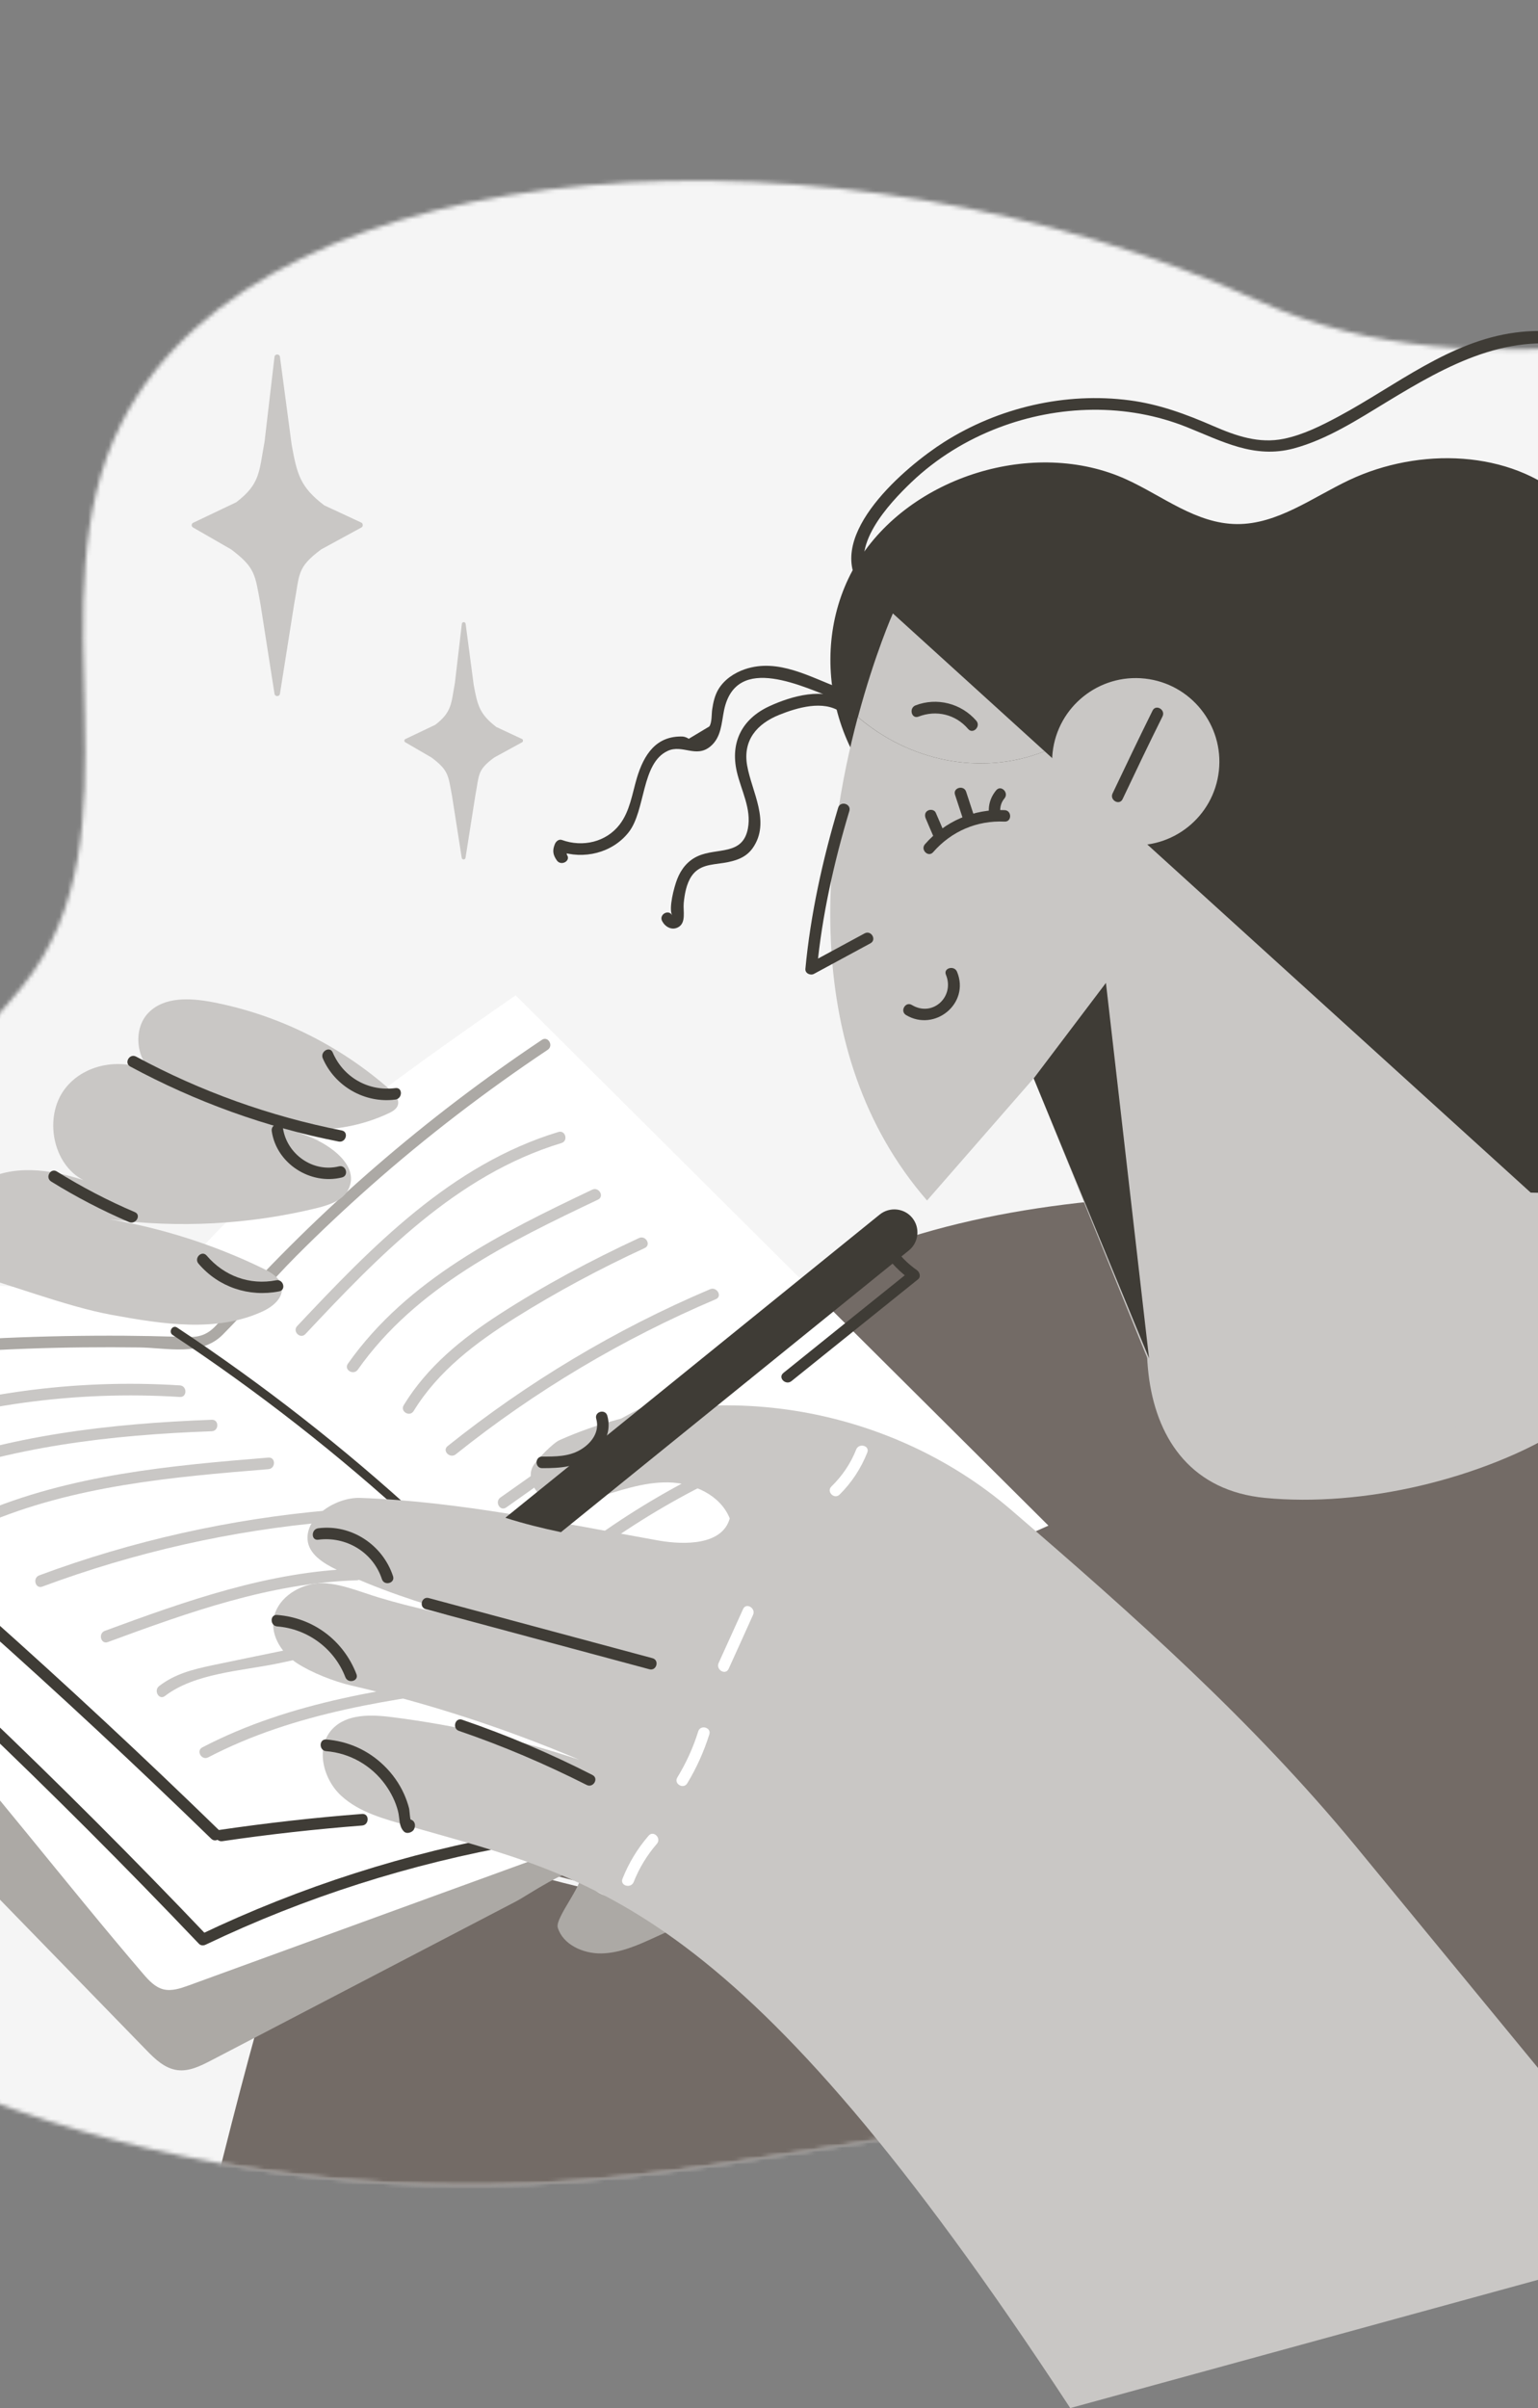 <svg width="375" height="587" viewBox="0 0 375 587" fill="none" xmlns="http://www.w3.org/2000/svg">
<rect x="0" y="0" width="375" height="587" fill="#808080" stroke="none"/>
<mask id="mask0_4002_14039" style="mask-type:luminance" maskUnits="userSpaceOnUse" x="-106" y="44" width="729" height="498">
<path d="M307.086 73.441C205.221 27.092 64.657 34.587 29.708 102.99C7.484 146.421 35.978 203.121 5.241 240.717C-14.678 265.074 -25.098 268.023 -49.504 287.865C-70.405 304.85 -88.571 321.467 -98.407 347.668C-112.086 384.035 -106.338 425.961 -84.944 457.966C-66.532 485.518 -34.534 499.77 -4.688 511.196C37.73 527.414 84.144 534.294 129.36 532.297C191.788 529.564 253.663 508.124 315.6 516.417C345.661 520.441 374.401 531.376 404.155 537.304C461.512 548.699 532.424 539.331 566.758 485.272C581.205 462.512 586.369 435.606 583.141 408.914C579.576 379.489 571.123 349.203 577.148 319.502C583.848 286.513 607.885 259.699 618.09 227.663C635.549 172.898 604.289 107.136 550.928 86.373C529.965 78.202 507.066 76.482 484.565 76.359C424.442 75.991 361.891 98.382 307.086 73.441Z" fill="white"/>
</mask>
<g mask="url(#mask0_4002_14039)">
<path d="M678 0H-149V562.458H678V0Z" fill="#F5F5F5"/>
</g>
<mask id="mask1_4002_14039" style="mask-type:luminance" maskUnits="userSpaceOnUse" x="-106" y="44" width="729" height="498">
<path d="M307.086 73.441C205.221 27.092 64.657 34.587 29.708 102.99C7.484 146.421 35.978 203.121 5.241 240.717C-14.678 265.074 -25.098 268.023 -49.504 287.865C-70.405 304.85 -88.571 321.467 -98.407 347.668C-112.086 384.035 -106.338 425.961 -84.944 457.966C-66.532 485.518 -34.534 499.77 -4.688 511.196C37.73 527.414 84.144 534.294 129.36 532.297C191.788 529.564 253.663 508.124 315.6 516.417C345.661 520.441 374.401 531.376 404.155 537.304C461.512 548.699 532.424 539.331 566.758 485.272C581.205 462.512 586.369 435.606 583.141 408.914C579.576 379.489 571.123 349.203 577.148 319.502C583.848 286.513 607.885 259.699 618.09 227.663C635.549 172.898 604.289 107.136 550.928 86.373C529.965 78.202 507.066 76.482 484.565 76.359C424.442 75.991 361.891 98.382 307.086 73.441Z" fill="white"/>
</mask>
<g mask="url(#mask1_4002_14039)">
<path d="M80.457 439.753C65.241 478.147 54.575 525.633 45.262 562.46L549.361 570.968C561.995 528.274 566.574 467.826 558.367 423.842C555.908 410.696 551.359 397.796 546.718 385.602C494.494 427.958 420.539 457.997 351.81 466.905C260.795 478.915 164.432 475.874 80.457 439.753Z" fill="#736B66"/>
</g>
<path d="M88.173 128.544L78.306 133.919C72.312 138.403 73.111 139.847 71.728 147.219L68.255 169.119C68.132 169.856 67.056 169.856 66.933 169.119L63.521 147.341C62.169 140.001 62.292 138.403 56.359 133.919L47.015 128.544C46.646 128.267 46.646 127.745 47.015 127.469L57.589 122.431C63.49 117.947 63.152 114.968 64.505 107.657L66.933 86.955C67.056 86.218 68.132 86.218 68.255 86.955L71.113 108.394C72.435 115.643 73.173 118.684 79.044 123.169L88.204 127.438C88.542 127.745 88.542 128.298 88.173 128.544Z" fill="#C9C7C5"/>
<path d="M127.334 180.912L120.479 184.66C116.299 187.762 116.883 188.776 115.899 193.905L113.502 209.109C113.409 209.631 112.672 209.601 112.579 209.109L110.213 193.997C109.26 188.898 109.383 187.793 105.233 184.66L98.778 180.912C98.532 180.728 98.532 180.36 98.778 180.175L106.125 176.674C110.213 173.541 109.997 171.483 110.92 166.415L112.61 152.04C112.702 151.518 113.44 151.518 113.532 152.04L115.5 166.937C116.422 171.974 116.944 174.063 121.002 177.196L127.364 180.175C127.579 180.36 127.579 180.728 127.334 180.912Z" fill="#C9C7C5"/>
<path d="M223.388 200.48C202.855 187.426 196.185 158 209.034 137.022C221.882 116.043 252.251 106.675 274.597 116.842C283.511 120.896 291.626 127.684 301.616 127.746C311.452 127.807 319.997 121.265 328.942 117.026C346.093 108.917 368.225 109.685 381.841 121.818C388.542 127.777 392.968 136.07 400.53 141.015C410.243 147.373 423.276 147.035 435.11 144.977C446.944 142.919 458.778 139.387 470.674 140.216C482.538 141.046 493.85 146.39 501.596 154.867C512.139 166.386 516.903 183.74 531.596 189.914C537.528 192.402 544.26 192.617 550.776 193.354C576.657 196.241 602.446 209.602 612.344 232.485C622.58 256.136 621.166 298.492 595.069 304.697C536.76 318.519 591.504 350.401 528.245 374.052C515.766 378.721 497.262 349.449 486.104 342.968C479.065 338.883 474.608 331.788 468.399 326.627C459.362 319.041 446.452 315.846 434.403 318.181C404.403 324.047 384.792 360.414 354.423 359.216C347.446 358.94 339.546 355.131 339.3 348.435C339.177 345.364 340.714 342.446 342.251 339.712C349.444 326.904 357.774 313.881 358.542 299.536C359.28 285.407 336.565 290.537 324.362 282.981C311.698 275.149 282.835 299.69 273.398 288.418C268.019 281.998 260.212 260.682 256.032 253.464C247.364 238.444 260.304 198.084 242.599 202.568L223.388 200.48Z" fill="#3F3C36"/>
<path d="M206.328 171.024C200.98 167.369 192.988 169.642 187.548 172.161C180.939 175.232 178.019 180.914 179.648 188.071C180.693 192.648 183.275 197.132 182.353 201.954C181.093 208.62 174.822 206.562 170.15 208.681C167.691 209.787 166.062 211.845 165.109 214.302C164.341 216.268 162.988 221.428 163.88 223.117C163.019 221.52 160.591 222.933 161.451 224.53C162.158 225.882 163.726 226.834 165.263 226.066C167.384 225.022 166.523 222.073 166.707 220.138C166.923 217.926 167.353 215.438 168.613 213.565C170.488 210.8 173.439 210.8 176.39 210.34C179.248 209.879 181.83 209.142 183.552 206.685C187.947 200.357 183.306 193.047 182.169 186.597C181.093 180.423 184.566 176.43 189.976 174.249C194.402 172.468 200.703 170.625 204.915 173.512C206.421 174.464 207.835 172.038 206.328 171.024Z" fill="#3F3C36"/>
<path d="M205.009 167.827C197.57 165.093 189.793 160.363 181.617 163.127C179.004 164.018 176.545 165.677 175.131 168.072C174.271 169.547 173.902 171.205 173.656 172.864C173.472 173.97 173.625 176.12 172.949 177.072C171.289 178.086 169.599 179.068 167.939 180.082C167.478 179.775 166.986 179.591 166.463 179.529C159.978 179.314 156.996 183.921 155.275 189.665C154.138 193.505 153.584 197.713 151.094 200.968C147.775 205.299 142.027 206.559 137.017 204.746C136.248 204.47 135.572 205.084 135.295 205.729C134.65 207.296 134.803 208.371 135.787 209.753C136.832 211.197 139.291 209.814 138.215 208.34C138.154 207.726 138.092 207.111 138.031 206.497C137.447 206.835 136.863 207.142 136.31 207.48C142.273 209.599 149.281 207.941 153.277 202.873C157.457 197.559 156.32 186.01 162.806 183.031C166.402 181.372 169.691 184.843 173.195 181.956C175.9 179.713 175.9 176.243 176.545 173.11C179.496 158.981 196.064 167.581 204.302 170.591C205.992 171.144 206.699 168.441 205.009 167.827Z" fill="#3F3C36"/>
<path d="M279.514 341C282.987 361.918 303.459 367.293 322.024 366.402C345.539 365.296 368.223 357.341 387.619 344.164C396.902 337.867 405.416 330.496 413.285 322.51C415.867 319.899 433.848 295.88 435.477 296.187C409.842 291.303 383.162 290.566 357.803 290.597C333.028 290.627 310.59 290.289 289.565 291.18C280.774 306.169 276.563 323.063 279.514 341Z" fill="#C9C7C5"/>
<path d="M481.339 310.869C466.831 303.835 451.339 299.228 435.478 296.218C433.819 295.91 414.331 321.558 411.503 324.322C402.558 333.168 392.784 341.185 382.056 347.789C361.154 360.658 332.199 367.416 308.408 365.112C273.214 361.672 274.72 316.52 289.566 291.211C252.681 292.777 220.222 298.153 187.578 316.09C148.418 337.622 117.711 374.05 95.764 414.809C91.646 422.488 87.803 430.873 84.207 439.75C169.904 475.871 268.203 478.912 361.062 466.902C431.206 457.995 493.419 427.955 546.718 385.599C534.393 353.839 513.86 326.595 481.339 310.869Z" fill="#736B66"/>
<path d="M377.202 294.313L254.712 183.124C239.097 189.298 221.638 185.458 209.159 174.77C201.075 204.993 194.374 256.134 226.034 292.624L252.038 262.83C252.038 262.83 265.716 296.617 279.241 329.82C291.905 360.904 331.833 369.566 356.27 346.591C356.577 346.284 356.915 345.977 357.223 345.669C377.448 326.534 397.827 313.019 377.202 294.313Z" fill="#C9C7C5"/>
<path d="M254.71 183.126L217.702 149.523C217.702 149.523 213.276 159.475 209.188 174.771C221.636 185.46 239.095 189.3 254.71 183.126Z" fill="#C9C7C5"/>
<path d="M297.19 187.888C295.961 199.069 285.879 207.147 274.69 205.918C263.502 204.69 255.418 194.615 256.647 183.435C257.877 172.254 267.959 164.176 279.147 165.405C290.336 166.633 298.42 176.708 297.19 187.888Z" fill="#C9C7C5"/>
<path d="M273.709 194.799C276.905 188.041 280.133 181.284 283.452 174.619C284.252 172.991 281.823 171.578 281.024 173.206C277.705 179.902 274.477 186.659 271.28 193.386C270.481 195.014 272.909 196.427 273.709 194.799Z" fill="#3F3C36"/>
<path d="M252.039 262.864L280.164 331.083L269.652 239.582L252.039 262.864Z" fill="#3F3C36"/>
<path d="M204.363 196.885C200.583 209.509 197.601 223.024 196.372 236.17C196.279 237.276 197.632 237.859 198.493 237.368C203.073 234.88 207.652 232.423 212.232 229.935C213.831 229.075 212.417 226.648 210.818 227.508C206.238 229.996 201.659 232.453 197.079 234.941C197.786 235.34 198.493 235.74 199.2 236.17C200.398 223.3 203.38 210 207.099 197.653C207.591 195.902 204.886 195.134 204.363 196.885Z" fill="#3F3C36"/>
<path d="M227.509 207.73C231.966 202.631 238.144 199.959 244.937 200.266C246.75 200.358 246.75 197.532 244.937 197.471C237.468 197.133 230.459 200.143 225.541 205.764C224.343 207.085 226.31 209.081 227.509 207.73Z" fill="#3F3C36"/>
<path d="M220.901 247.412C227.909 251.62 236.547 244.586 233.35 236.876C232.674 235.218 229.938 235.955 230.645 237.613C232.828 242.927 227.387 248.026 222.315 244.954C220.778 244.033 219.364 246.46 220.901 247.412Z" fill="#3F3C36"/>
<path d="M225.725 199.527C226.401 201.124 227.077 202.722 227.784 204.319C228.092 205.025 229.106 205.179 229.721 204.81C230.459 204.411 230.52 203.582 230.213 202.875C229.536 201.278 228.86 199.681 228.153 198.084C227.846 197.377 226.832 197.224 226.217 197.592C225.479 197.992 225.418 198.821 225.725 199.527Z" fill="#3F3C36"/>
<path d="M237.439 198.7C236.824 196.796 236.178 194.891 235.564 192.987C235.01 191.267 232.275 192.004 232.859 193.724C233.473 195.628 234.119 197.533 234.734 199.437C235.287 201.157 237.992 200.42 237.439 198.7Z" fill="#3F3C36"/>
<path d="M243.952 198.301C243.706 197.011 244.044 195.629 244.905 194.615C246.073 193.233 244.075 191.237 242.907 192.619C241.37 194.462 240.786 196.673 241.247 199.038C241.585 200.82 244.29 200.083 243.952 198.301Z" fill="#3F3C36"/>
<path d="M223.944 174.678C228.309 172.989 233.011 174.125 236.054 177.688C237.222 179.071 239.22 177.074 238.052 175.692C234.395 171.453 228.431 169.917 223.206 171.945C221.546 172.62 222.253 175.323 223.944 174.678Z" fill="#3F3C36"/>
<path d="M245.672 400.343C230.15 413.919 203.162 429.676 185.18 440.211C191.051 440.672 203.562 444.604 200.887 449.518C198.213 454.432 192.527 457.197 187.24 459.623C178.019 463.831 168.797 468.07 159.576 472.278C155.488 474.152 151.215 476.056 146.666 476.148C142.117 476.24 137.199 473.937 136 469.851C135.232 467.302 143.531 457.873 141.256 456.306C139.074 454.801 128.285 462.203 125.887 463.432C101.082 476.363 76.246 489.325 51.44 502.256C48.889 503.577 46.123 504.959 43.264 504.591C40.19 504.191 37.854 501.949 35.764 499.799C-1.705 461.313 -39.175 422.796 -76.613 384.309C-56.05 367.017 -31.982 353.379 -6.101 344.41C9.514 338.974 26.02 335.134 40.037 326.688L245.672 400.343Z" fill="#ACA9A5"/>
<path d="M248.408 396.26C220.959 406.181 195.57 421.385 174.238 440.736C179.34 440.214 184.596 441.196 189.115 443.531C181.522 449.182 173.469 454.22 165.016 458.581C159.576 461.407 153.182 463.987 147.373 461.991C141.563 459.994 138.858 451.056 144.268 448.169C111.502 460.086 78.766 472.004 46 483.952C44.032 484.659 41.911 485.396 39.852 484.904C37.793 484.382 36.286 482.723 34.934 481.157C-3.089 436.773 -36.931 387.015 -87.402 356.084C-78.304 352.583 -69.175 349.112 -60.077 345.61C-73.816 335.382 -45.968 331.389 -61.613 324.079C-19.165 318.55 24.852 313.728 71.543 329.208C71.543 329.208 101.574 270.143 144.453 261.973L248.408 396.26Z" fill="white"/>
<path d="M125.734 242.621C99.176 260.989 55.467 291.52 39.053 317.198C-5.486 311.055 -51.47 311.208 -96.531 317.72C-43.14 355.899 4.289 400.221 44.279 449.243C45.354 450.564 46.522 451.946 48.244 452.622C50.733 453.604 53.715 452.806 56.389 452.069C91.277 442.363 127.762 439.291 163.91 436.281C188.777 409.497 220.345 387.321 255.632 371.871L125.734 242.621Z" fill="white"/>
<mask id="mask2_4002_14039" style="mask-type:luminance" maskUnits="userSpaceOnUse" x="-97" y="242" width="353" height="212">
<path d="M125.734 242.621C99.176 260.989 55.467 291.52 39.053 317.198C-5.486 311.055 -51.47 311.208 -96.531 317.72C-43.14 355.899 4.289 400.221 44.279 449.243C45.354 450.564 46.522 451.946 48.244 452.622C50.733 453.604 53.715 452.806 56.389 452.069C91.277 442.363 127.762 439.291 163.91 436.281C188.777 409.497 220.345 387.321 255.632 371.871L125.734 242.621Z" fill="white"/>
</mask>
<g mask="url(#mask2_4002_14039)">
<path d="M-31.306 350.861C-7.146 342.415 18.305 338.913 43.848 340.51C45.661 340.633 45.661 337.807 43.848 337.685C18.09 336.057 -7.669 339.62 -32.044 348.128C-33.765 348.742 -33.027 351.445 -31.306 350.861Z" fill="#C9C7C5"/>
</g>
<mask id="mask3_4002_14039" style="mask-type:luminance" maskUnits="userSpaceOnUse" x="-97" y="242" width="353" height="212">
<path d="M125.734 242.621C99.176 260.989 55.467 291.52 39.053 317.198C-5.486 311.055 -51.47 311.208 -96.531 317.72C-43.14 355.899 4.289 400.221 44.279 449.243C45.354 450.564 46.522 451.946 48.244 452.622C50.733 453.604 53.715 452.806 56.389 452.069C91.277 442.363 127.762 439.291 163.91 436.281C188.777 409.497 220.345 387.321 255.632 371.871L125.734 242.621Z" fill="white"/>
</mask>
<g mask="url(#mask3_4002_14039)">
<path d="M-20.609 361.488C2.352 352.58 27.157 349.754 51.624 348.864C53.438 348.802 53.438 345.976 51.624 346.069C26.942 346.99 1.829 349.816 -21.347 358.815C-23.038 359.43 -22.3 362.133 -20.609 361.488Z" fill="#C9C7C5"/>
</g>
<mask id="mask4_4002_14039" style="mask-type:luminance" maskUnits="userSpaceOnUse" x="-97" y="242" width="353" height="212">
<path d="M125.734 242.621C99.176 260.989 55.467 291.52 39.053 317.198C-5.486 311.055 -51.47 311.208 -96.531 317.72C-43.14 355.899 4.289 400.221 44.279 449.243C45.354 450.564 46.522 451.946 48.244 452.622C50.733 453.604 53.715 452.806 56.389 452.069C91.277 442.363 127.762 439.291 163.91 436.281C188.777 409.497 220.345 387.321 255.632 371.871L125.734 242.621Z" fill="white"/>
</mask>
<g mask="url(#mask4_4002_14039)">
<path d="M-3.858 371.472C18.058 362.104 41.972 360.015 65.456 358.111C67.238 357.957 67.269 355.162 65.456 355.285C41.419 357.251 17.136 359.432 -5.272 369.046C-6.932 369.752 -5.487 372.179 -3.858 371.472Z" fill="#C9C7C5"/>
</g>
<mask id="mask5_4002_14039" style="mask-type:luminance" maskUnits="userSpaceOnUse" x="-97" y="242" width="353" height="212">
<path d="M125.734 242.621C99.176 260.989 55.467 291.52 39.053 317.198C-5.486 311.055 -51.47 311.208 -96.531 317.72C-43.14 355.899 4.289 400.221 44.279 449.243C45.354 450.564 46.522 451.946 48.244 452.622C50.733 453.604 53.715 452.806 56.389 452.069C91.277 442.363 127.762 439.291 163.91 436.281C188.777 409.497 220.345 387.321 255.632 371.871L125.734 242.621Z" fill="white"/>
</mask>
<g mask="url(#mask5_4002_14039)">
<path d="M10.312 386.737C32.873 378.351 56.388 373.038 80.363 370.949C82.146 370.795 82.177 367.97 80.363 368.123C56.142 370.243 32.351 375.526 9.543 384.003C7.883 384.648 8.621 387.351 10.312 386.737Z" fill="#C9C7C5"/>
</g>
<mask id="mask6_4002_14039" style="mask-type:luminance" maskUnits="userSpaceOnUse" x="-97" y="242" width="353" height="212">
<path d="M125.734 242.621C99.176 260.989 55.467 291.52 39.053 317.198C-5.486 311.055 -51.47 311.208 -96.531 317.72C-43.14 355.899 4.289 400.221 44.279 449.243C45.354 450.564 46.522 451.946 48.244 452.622C50.733 453.604 53.715 452.806 56.389 452.069C91.277 442.363 127.762 439.291 163.91 436.281C188.777 409.497 220.345 387.321 255.632 371.871L125.734 242.621Z" fill="white"/>
</mask>
<g mask="url(#mask6_4002_14039)">
<path d="M26.297 400.252C45.908 393.033 65.826 385.846 86.973 385.201C88.787 385.14 88.787 382.345 86.973 382.375C65.58 383.02 45.416 390.208 25.559 397.518C23.869 398.163 24.606 400.897 26.297 400.252Z" fill="#C9C7C5"/>
</g>
<mask id="mask7_4002_14039" style="mask-type:luminance" maskUnits="userSpaceOnUse" x="-97" y="242" width="353" height="212">
<path d="M125.734 242.621C99.176 260.989 55.467 291.52 39.053 317.198C-5.486 311.055 -51.47 311.208 -96.531 317.72C-43.14 355.899 4.289 400.221 44.279 449.243C45.354 450.564 46.522 451.946 48.244 452.622C50.733 453.604 53.715 452.806 56.389 452.069C91.277 442.363 127.762 439.291 163.91 436.281C188.777 409.497 220.345 387.321 255.632 371.871L125.734 242.621Z" fill="white"/>
</mask>
<g mask="url(#mask7_4002_14039)">
<path d="M40.22 413.4C47.505 407.81 58.97 407.287 67.7 405.475C78.335 403.264 89.185 400.376 100.067 402.312C101.849 402.619 102.587 399.916 100.804 399.609C89.954 397.674 79.349 400.192 68.745 402.404C63.058 403.571 57.341 404.738 51.654 405.936C47.013 406.919 42.618 408.025 38.806 410.973C37.392 412.079 38.775 414.506 40.22 413.4Z" fill="#C9C7C5"/>
</g>
<mask id="mask8_4002_14039" style="mask-type:luminance" maskUnits="userSpaceOnUse" x="-97" y="242" width="353" height="212">
<path d="M125.734 242.621C99.176 260.989 55.467 291.52 39.053 317.198C-5.486 311.055 -51.47 311.208 -96.531 317.72C-43.14 355.899 4.289 400.221 44.279 449.243C45.354 450.564 46.522 451.946 48.244 452.622C50.733 453.604 53.715 452.806 56.389 452.069C91.277 442.363 127.762 439.291 163.91 436.281C188.777 409.497 220.345 387.321 255.632 371.871L125.734 242.621Z" fill="white"/>
</mask>
<g mask="url(#mask8_4002_14039)">
<path d="M50.763 428.357C72.003 417.299 95.886 414.074 119.308 411.064C121.091 410.849 121.091 408.023 119.308 408.238C95.333 411.31 71.019 414.627 49.318 425.93C47.751 426.76 49.165 429.186 50.763 428.357Z" fill="#C9C7C5"/>
</g>
<mask id="mask9_4002_14039" style="mask-type:luminance" maskUnits="userSpaceOnUse" x="-97" y="242" width="353" height="212">
<path d="M125.734 242.621C99.176 260.989 55.467 291.52 39.053 317.198C-5.486 311.055 -51.47 311.208 -96.531 317.72C-43.14 355.899 4.289 400.221 44.279 449.243C45.354 450.564 46.522 451.946 48.244 452.622C50.733 453.604 53.715 452.806 56.389 452.069C91.277 442.363 127.762 439.291 163.91 436.281C188.777 409.497 220.345 387.321 255.632 371.871L125.734 242.621Z" fill="white"/>
</mask>
<g mask="url(#mask9_4002_14039)">
<path d="M74.461 325.185C92.289 306.203 111.254 286.392 136.89 278.621C138.611 278.099 137.873 275.396 136.152 275.918C110.025 283.843 90.66 303.869 72.463 323.22C71.234 324.51 73.201 326.506 74.461 325.185Z" fill="#C9C7C5"/>
</g>
<mask id="mask10_4002_14039" style="mask-type:luminance" maskUnits="userSpaceOnUse" x="-97" y="242" width="353" height="212">
<path d="M125.734 242.621C99.176 260.989 55.467 291.52 39.053 317.198C-5.486 311.055 -51.47 311.208 -96.531 317.72C-43.14 355.899 4.289 400.221 44.279 449.243C45.354 450.564 46.522 451.946 48.244 452.622C50.733 453.604 53.715 452.806 56.389 452.069C91.277 442.363 127.762 439.291 163.91 436.281C188.777 409.497 220.345 387.321 255.632 371.871L125.734 242.621Z" fill="white"/>
</mask>
<g mask="url(#mask10_4002_14039)">
<path d="M87.25 333.846C101.421 313.727 124.166 302.7 145.806 292.411C147.435 291.643 146.021 289.216 144.392 289.984C122.23 300.52 99.33 311.854 84.822 332.402C83.777 333.907 86.205 335.32 87.25 333.846Z" fill="#C9C7C5"/>
</g>
<mask id="mask11_4002_14039" style="mask-type:luminance" maskUnits="userSpaceOnUse" x="-97" y="242" width="353" height="212">
<path d="M125.734 242.621C99.176 260.989 55.467 291.52 39.053 317.198C-5.486 311.055 -51.47 311.208 -96.531 317.72C-43.14 355.899 4.289 400.221 44.279 449.243C45.354 450.564 46.522 451.946 48.244 452.622C50.733 453.604 53.715 452.806 56.389 452.069C91.277 442.363 127.762 439.291 163.91 436.281C188.777 409.497 220.345 387.321 255.632 371.871L125.734 242.621Z" fill="white"/>
</mask>
<g mask="url(#mask11_4002_14039)">
<path d="M100.869 343.919C106.893 334.09 116.114 327.209 125.735 321.159C135.848 314.831 146.36 309.21 157.211 304.204C158.84 303.436 157.426 301.009 155.797 301.777C144.055 307.214 132.59 313.357 121.709 320.391C112.61 326.288 104.157 333.138 98.44 342.506C97.487 344.072 99.916 345.485 100.869 343.919Z" fill="#C9C7C5"/>
</g>
<mask id="mask12_4002_14039" style="mask-type:luminance" maskUnits="userSpaceOnUse" x="-97" y="242" width="353" height="212">
<path d="M125.734 242.621C99.176 260.989 55.467 291.52 39.053 317.198C-5.486 311.055 -51.47 311.208 -96.531 317.72C-43.14 355.899 4.289 400.221 44.279 449.243C45.354 450.564 46.522 451.946 48.244 452.622C50.733 453.604 53.715 452.806 56.389 452.069C91.277 442.363 127.762 439.291 163.91 436.281C188.777 409.497 220.345 387.321 255.632 371.871L125.734 242.621Z" fill="white"/>
</mask>
<g mask="url(#mask12_4002_14039)">
<path d="M111.134 354.486C130.437 339.036 151.769 326.35 174.546 316.675C176.206 315.969 174.761 313.542 173.132 314.249C150.11 324.016 128.655 336.886 109.136 352.489C107.722 353.626 109.72 355.622 111.134 354.486Z" fill="#C9C7C5"/>
</g>
<mask id="mask13_4002_14039" style="mask-type:luminance" maskUnits="userSpaceOnUse" x="-97" y="242" width="353" height="212">
<path d="M125.734 242.621C99.176 260.989 55.467 291.52 39.053 317.198C-5.486 311.055 -51.47 311.208 -96.531 317.72C-43.14 355.899 4.289 400.221 44.279 449.243C45.354 450.564 46.522 451.946 48.244 452.622C50.733 453.604 53.715 452.806 56.389 452.069C91.277 442.363 127.762 439.291 163.91 436.281C188.777 409.497 220.345 387.321 255.632 371.871L125.734 242.621Z" fill="white"/>
</mask>
<g mask="url(#mask13_4002_14039)">
<path d="M123.427 367.448C141.5 354.579 160.128 341.555 182.136 336.61C183.888 336.211 183.15 333.508 181.398 333.907C159.144 338.914 140.302 352.029 122.013 365.022C120.537 366.066 121.921 368.493 123.427 367.448Z" fill="#C9C7C5"/>
</g>
<mask id="mask14_4002_14039" style="mask-type:luminance" maskUnits="userSpaceOnUse" x="-97" y="242" width="353" height="212">
<path d="M125.734 242.621C99.176 260.989 55.467 291.52 39.053 317.198C-5.486 311.055 -51.47 311.208 -96.531 317.72C-43.14 355.899 4.289 400.221 44.279 449.243C45.354 450.564 46.522 451.946 48.244 452.622C50.733 453.604 53.715 452.806 56.389 452.069C91.277 442.363 127.762 439.291 163.91 436.281C188.777 409.497 220.345 387.321 255.632 371.871L125.734 242.621Z" fill="white"/>
</mask>
<g mask="url(#mask14_4002_14039)">
<path d="M142.21 380.411C160.438 366.559 180.909 356.116 202.825 349.512C204.546 348.99 203.809 346.287 202.087 346.809C179.925 353.474 159.208 363.979 140.796 377.985C139.352 379.06 140.766 381.517 142.21 380.411Z" fill="#C9C7C5"/>
</g>
<mask id="mask15_4002_14039" style="mask-type:luminance" maskUnits="userSpaceOnUse" x="-97" y="242" width="353" height="212">
<path d="M125.734 242.621C99.176 260.989 55.467 291.52 39.053 317.198C-5.486 311.055 -51.47 311.208 -96.531 317.72C-43.14 355.899 4.289 400.221 44.279 449.243C45.354 450.564 46.522 451.946 48.244 452.622C50.733 453.604 53.715 452.806 56.389 452.069C91.277 442.363 127.762 439.291 163.91 436.281C188.777 409.497 220.345 387.321 255.632 371.871L125.734 242.621Z" fill="white"/>
</mask>
<g mask="url(#mask15_4002_14039)">
<path d="M-53.439 334.185C-33.582 331.298 -13.572 329.486 6.469 328.748C15.629 328.411 24.82 328.318 34.01 328.441C40.803 328.533 49.01 330.653 54.297 325.339C60.445 319.165 66.039 312.377 72.187 306.203C78.058 300.306 84.113 294.624 90.353 289.095C103.97 277.055 118.416 265.997 133.539 255.892C135.045 254.878 133.632 252.452 132.125 253.465C103.908 272.324 78.027 294.624 55.373 319.933C54.113 321.346 52.914 323.097 51.408 324.264C48.826 326.291 46.182 325.923 43.201 325.83C38.928 325.708 34.625 325.615 30.353 325.585C20.578 325.523 10.773 325.708 0.998 326.138C-17.475 326.998 -35.857 328.779 -54.176 331.451C-55.959 331.728 -55.191 334.431 -53.439 334.185Z" fill="#ACA9A5"/>
</g>
<path d="M173.194 445.834C168.86 447.094 164.526 448.476 160.162 449.643C159.701 449.766 157.703 450.595 157.272 450.319C156.043 449.428 157.549 447.984 158.041 447.493C159.639 445.834 163.481 445.435 165.664 445.312C167.016 445.22 167.016 443.131 165.664 443.193C162.928 443.346 150.633 446.141 153.676 451.056C154.69 452.714 157.211 452.53 158.84 452.223C163.85 451.209 168.83 449.336 173.748 447.892C175.039 447.493 174.485 445.466 173.194 445.834Z" fill="#3F3C36"/>
<path d="M125.95 446.878C99.208 451.578 73.296 459.871 48.798 471.573C49.351 471.635 49.935 471.727 50.489 471.788C14.986 434.5 -22.298 398.963 -61.243 365.299C-62.596 364.131 -64.594 366.097 -63.241 367.295C-24.296 400.959 12.989 436.497 48.491 473.785C48.952 474.276 49.628 474.276 50.181 474C74.464 462.39 100.161 454.25 126.657 449.581C128.501 449.274 127.733 446.571 125.95 446.878Z" fill="#3F3C36"/>
<path d="M153.151 424.794C122.26 385.325 84.944 351.262 43.171 323.587C42.034 322.85 40.989 324.662 42.096 325.399C83.715 352.982 120.877 386.953 151.676 426.268C152.475 427.374 153.981 425.869 153.151 424.794Z" fill="#3F3C36"/>
<path d="M-63.458 345.823C-23.652 378.259 14.678 412.414 51.502 448.197C52.792 449.457 54.79 447.46 53.499 446.201C16.706 410.417 -21.654 376.262 -61.46 343.827C-62.843 342.69 -64.872 344.687 -63.458 345.823Z" fill="#3F3C36"/>
<path d="M54.237 448.783C65.549 447.124 76.891 445.865 88.294 444.974C90.077 444.821 90.108 442.026 88.294 442.148C76.645 443.039 65.057 444.36 53.469 446.049C51.717 446.356 52.454 449.059 54.237 448.783Z" fill="#3F3C36"/>
<path d="M212.199 141.505C206.666 133.519 216.748 122.769 222.25 117.517C228.305 111.742 235.59 107.258 243.398 104.278C258.09 98.657 274.719 98.227 289.412 104.125C298.08 107.596 305.826 111.865 315.416 109.316C323.562 107.135 331.031 102.282 338.162 97.951C353.009 88.921 368.162 80.443 386.082 84.928C413.746 91.869 433.388 118.561 462.773 120.527C480.909 121.755 500.765 108.609 517.794 118.991C530.181 126.516 535.775 141.29 547.241 149.952C560.058 159.597 580.437 158.184 590.458 144.976C594.239 140 596.698 131.646 591.103 126.946C587.077 123.568 580.253 123.506 577.64 128.543C576.81 130.141 579.239 131.584 580.069 129.956C582.189 125.871 588.368 126.946 590.55 130.478C593.808 135.669 589.444 142.611 585.601 146.082C579.085 152.01 569.679 154.529 561.042 153.023C545.704 150.321 538.296 135.454 528.798 124.888C524.71 120.312 519.915 116.227 514.075 114.046C506.298 111.159 497.968 112.141 490.038 113.739C481.031 115.551 472.056 118.315 462.742 117.67C455.458 117.179 448.449 114.814 441.902 111.681C418.818 100.654 397.21 77.402 369.515 81.058C353.377 83.177 340.375 93.989 326.482 101.452C322.24 103.725 317.814 105.968 313.049 106.951C306.933 108.21 301.369 106.244 295.836 103.848C289.197 100.961 282.681 98.535 275.426 97.582C259.781 95.525 243.459 99.333 230.15 107.78C220.959 113.616 201.01 130.356 209.709 142.918C210.816 144.392 213.244 142.98 212.199 141.505Z" fill="#3F3C36"/>
<path d="M372.897 274.716C389.495 281.566 400.223 296.34 403.327 313.725C404.587 320.789 405.755 328.714 411.841 333.413C417.067 337.468 423.921 337.621 430.223 337.713C439.598 337.867 448.112 338.788 454.721 346.252C460.899 353.194 462.743 361.825 463.266 370.824C463.665 377.889 464.126 385.906 469.813 390.943C473.87 394.537 479.588 395.949 484.905 395.274C491.206 394.475 497.2 390.482 499.014 384.155C500.827 377.827 496.432 370.824 489.362 372.544C487.61 372.974 488.348 375.677 490.1 375.247C498.614 373.159 496.954 384.646 493.358 388.332C490.868 390.881 487.364 392.294 483.829 392.571C477.067 393.154 470.674 389.837 468.092 383.448C465.233 376.384 466.585 368.398 465.049 361.057C463.85 355.313 461.329 349.784 457.579 345.238C453.768 340.6 448.665 337.16 442.764 335.84C436.432 334.427 429.915 335.225 423.522 334.611C414.762 333.72 409.598 328.806 407.507 320.359C405.848 313.663 405.294 306.937 402.62 300.548C397.18 287.555 386.667 277.358 373.696 271.983C371.975 271.307 371.237 274.01 372.897 274.716Z" fill="#3F3C36"/>
<path d="M-8.25 310.194C-14.767 304.451 -11.755 292.502 -4.47 288.11C2.846 283.718 12.19 284.977 20.336 287.649C12.805 283.81 10.684 272.323 15.725 265.534C20.766 258.746 31.155 257.487 38.286 262.094C33.215 259.115 32.139 250.914 36.258 246.798C40.069 242.959 46.217 243.235 51.535 244.218C67.549 247.228 82.795 254.723 95.182 265.688C96.258 266.64 97.395 267.93 97.026 269.312C96.75 270.295 95.766 270.879 94.875 271.309C82.119 277.391 66.381 276.531 54.117 269.097C61.248 271.616 68.317 274.288 75.356 277.053C80.828 279.203 87.436 284.148 85.1 289.585C83.84 292.533 80.428 293.67 77.385 294.438C60.848 298.492 43.543 299.413 26.606 297.171C39.578 299.383 52.303 303.437 64.229 309.242C66.166 310.194 68.317 311.485 68.686 313.635C69.147 316.338 66.565 318.457 64.168 319.593C52.856 324.876 39.639 322.757 27.313 320.515C15.971 318.457 1.34 312.652 -8.25 310.194Z" fill="#C9C7C5"/>
<path d="M12.464 287.988C18.55 291.766 24.882 295.053 31.46 297.879C33.12 298.585 34.533 296.159 32.874 295.452C26.296 292.657 19.964 289.34 13.878 285.562C12.341 284.579 10.927 287.006 12.464 287.988Z" fill="#3F3C36"/>
<path d="M31.769 259.975C47.722 268.576 64.781 274.749 82.578 278.251C84.361 278.589 85.099 275.886 83.316 275.548C65.765 272.077 48.951 266.057 33.183 257.549C31.584 256.689 30.17 259.115 31.769 259.975Z" fill="#3F3C36"/>
<path d="M66.258 275.731C67.426 283.655 75.695 288.908 83.379 287.003C85.131 286.573 84.393 283.87 82.641 284.3C76.309 285.867 69.947 281.352 68.994 274.993C68.686 273.181 65.981 273.949 66.258 275.731Z" fill="#3F3C36"/>
<path d="M78.706 257.977C81.657 264.826 89.003 269.003 96.411 268.02C98.194 267.775 98.194 264.98 96.411 265.225C89.864 266.085 83.747 262.645 81.134 256.564C80.427 254.874 77.999 256.318 78.706 257.977Z" fill="#3F3C36"/>
<path d="M48.397 308.015C53.284 313.759 60.692 316.216 68.069 314.772C69.851 314.434 69.083 311.701 67.331 312.069C60.876 313.329 54.636 311.025 50.394 306.049C49.196 304.667 47.228 306.663 48.397 308.015Z" fill="#3F3C36"/>
<path d="M409.66 546.208C404.65 540.127 335.49 455.998 330.449 449.885C305.49 419.6 276.32 393.646 246.566 368.06C216.443 342.167 172.334 335.071 136.463 351.013C134.834 351.719 130.992 355.681 130.07 357.186C128.133 360.319 130.654 364.681 134.127 365.94C137.6 367.2 141.442 366.278 144.947 365.203C150.848 363.422 156.75 361.241 162.897 361.333C169.045 361.425 175.654 364.405 177.928 370.118C176.145 376.568 167.109 376.66 160.5 375.493C136.617 371.223 112.057 365.971 87.805 365.111C82.088 364.927 74.619 369.534 74.987 375.247C75.233 378.841 78.891 381.083 82.149 382.649C101.821 392.048 123.092 396.195 144.209 401.57C127.119 396.41 109.383 394.536 92.293 389.376C87.682 387.994 81.627 385.352 76.893 385.997C72.129 386.642 67.395 389.96 66.688 394.721C66.073 398.929 68.809 403.044 72.375 405.379C75.94 407.713 81.504 409.894 85.653 410.846C104.649 415.238 123.276 421.32 141.227 428.937C126.412 423.992 111.104 420.521 95.612 418.556C90.51 417.911 84.639 417.696 81.073 421.412C76.862 425.835 78.676 433.545 83.164 437.691C87.651 441.838 93.83 443.404 99.701 445.094C145.469 458.24 179.895 463.277 260.951 586.968L409.66 546.208Z" fill="#C9C7C5"/>
<path d="M67.579 396.442C75.018 397.025 81.534 401.848 84.208 408.82C84.854 410.479 87.559 409.772 86.913 408.083C83.747 399.851 76.37 394.322 67.579 393.647C65.766 393.493 65.796 396.288 67.579 396.442Z" fill="#3F3C36"/>
<path d="M77.599 375.31C84.392 374.419 90.97 378.351 93.121 384.924C93.675 386.644 96.41 385.907 95.826 384.187C93.306 376.539 85.652 371.471 77.599 372.515C75.816 372.73 75.816 375.556 77.599 375.31Z" fill="#3F3C36"/>
<path d="M79.536 426.851C85.284 427.312 90.571 430.322 93.952 435.021C95.366 436.987 96.473 439.198 97.057 441.533C97.487 443.222 97.21 445.096 98.44 446.386C98.901 446.877 99.577 446.847 100.13 446.601C100.745 446.324 101.022 445.925 101.145 445.28C101.268 444.666 101.053 443.99 100.499 443.683C100.438 443.652 100.346 443.591 100.284 443.56C98.686 442.669 97.272 445.096 98.87 445.987C98.932 446.017 99.024 446.079 99.085 446.109C98.87 445.587 98.655 445.065 98.44 444.512C98.532 444.389 98.624 444.266 98.716 444.144C99.27 444.205 99.854 444.297 100.407 444.359C99.915 443.836 99.915 441.41 99.731 440.734C99.424 439.567 99.024 438.431 98.532 437.325C97.364 434.714 95.674 432.349 93.645 430.383C89.772 426.605 84.885 424.424 79.505 423.994C77.723 423.902 77.753 426.728 79.536 426.851Z" fill="#3F3C36"/>
<path d="M132.188 357.865C136.645 357.865 140.949 357.619 144.545 354.67C147.496 352.274 149.125 348.804 148.08 345.087C147.588 343.336 144.883 344.073 145.375 345.824C146.297 349.049 144.176 351.844 141.471 353.411C138.643 355.069 135.385 355.039 132.188 355.039C130.375 355.039 130.375 357.865 132.188 357.865Z" fill="#3F3C36"/>
<path d="M111.903 421.905C122.6 425.561 132.958 429.984 143.04 435.082C144.639 435.912 146.083 433.485 144.454 432.656C134.188 427.403 123.583 422.919 112.641 419.172C110.95 418.619 110.212 421.322 111.903 421.905Z" fill="#3F3C36"/>
<path d="M103.818 392.235C121.984 397.119 140.181 402.003 158.347 406.886C160.099 407.347 160.837 404.644 159.085 404.183C140.919 399.3 122.722 394.416 104.556 389.532C102.804 389.041 102.066 391.744 103.818 392.235Z" fill="#3F3C36"/>
<path d="M154.505 458.734C155.858 455.324 157.764 452.191 160.161 449.427C161.329 448.075 159.362 446.079 158.163 447.43C155.428 450.594 153.307 454.096 151.77 457.966C151.124 459.686 153.86 460.392 154.505 458.734Z" fill="white"/>
<path d="M167.567 434.684C169.842 430.937 171.625 426.944 172.946 422.767C173.5 421.047 170.764 420.31 170.241 422.03C169.012 425.992 167.291 429.739 165.139 433.272C164.217 434.807 166.645 436.22 167.567 434.684Z" fill="white"/>
<path d="M177.65 406.794C179.647 402.401 181.645 398.009 183.613 393.617C184.35 391.989 181.922 390.545 181.184 392.204C179.186 396.596 177.188 400.988 175.221 405.35C174.484 407.009 176.881 408.422 177.65 406.794Z" fill="white"/>
<path d="M204.7 364.315C207.681 361.366 209.925 357.926 211.462 354.056C212.138 352.366 209.403 351.66 208.757 353.319C207.405 356.759 205.345 359.769 202.702 362.349C201.442 363.578 203.409 365.574 204.7 364.315Z" fill="white"/>
<path d="M222.437 296.863C220.5 294.467 216.935 294.098 214.507 296.033L123.461 369.75C123.369 369.812 123.308 369.904 123.246 369.965C127.734 371.409 132.252 372.514 136.771 373.467L221.607 304.787C224.005 302.852 224.404 299.289 222.437 296.863Z" fill="#3F3C36"/>
<path d="M192.988 336.64C203.285 328.378 213.582 320.085 223.849 311.822C224.617 311.208 224.217 310.071 223.572 309.611C221.144 307.891 219.361 306.048 217.701 303.59C216.687 302.116 214.258 303.498 215.273 305.003C217.179 307.798 219.392 310.071 222.158 312.037C222.066 311.3 221.974 310.563 221.881 309.826C211.584 318.088 201.287 326.381 191.021 334.644C189.576 335.811 191.574 337.777 192.988 336.64Z" fill="#3F3C36"/>
</svg>
